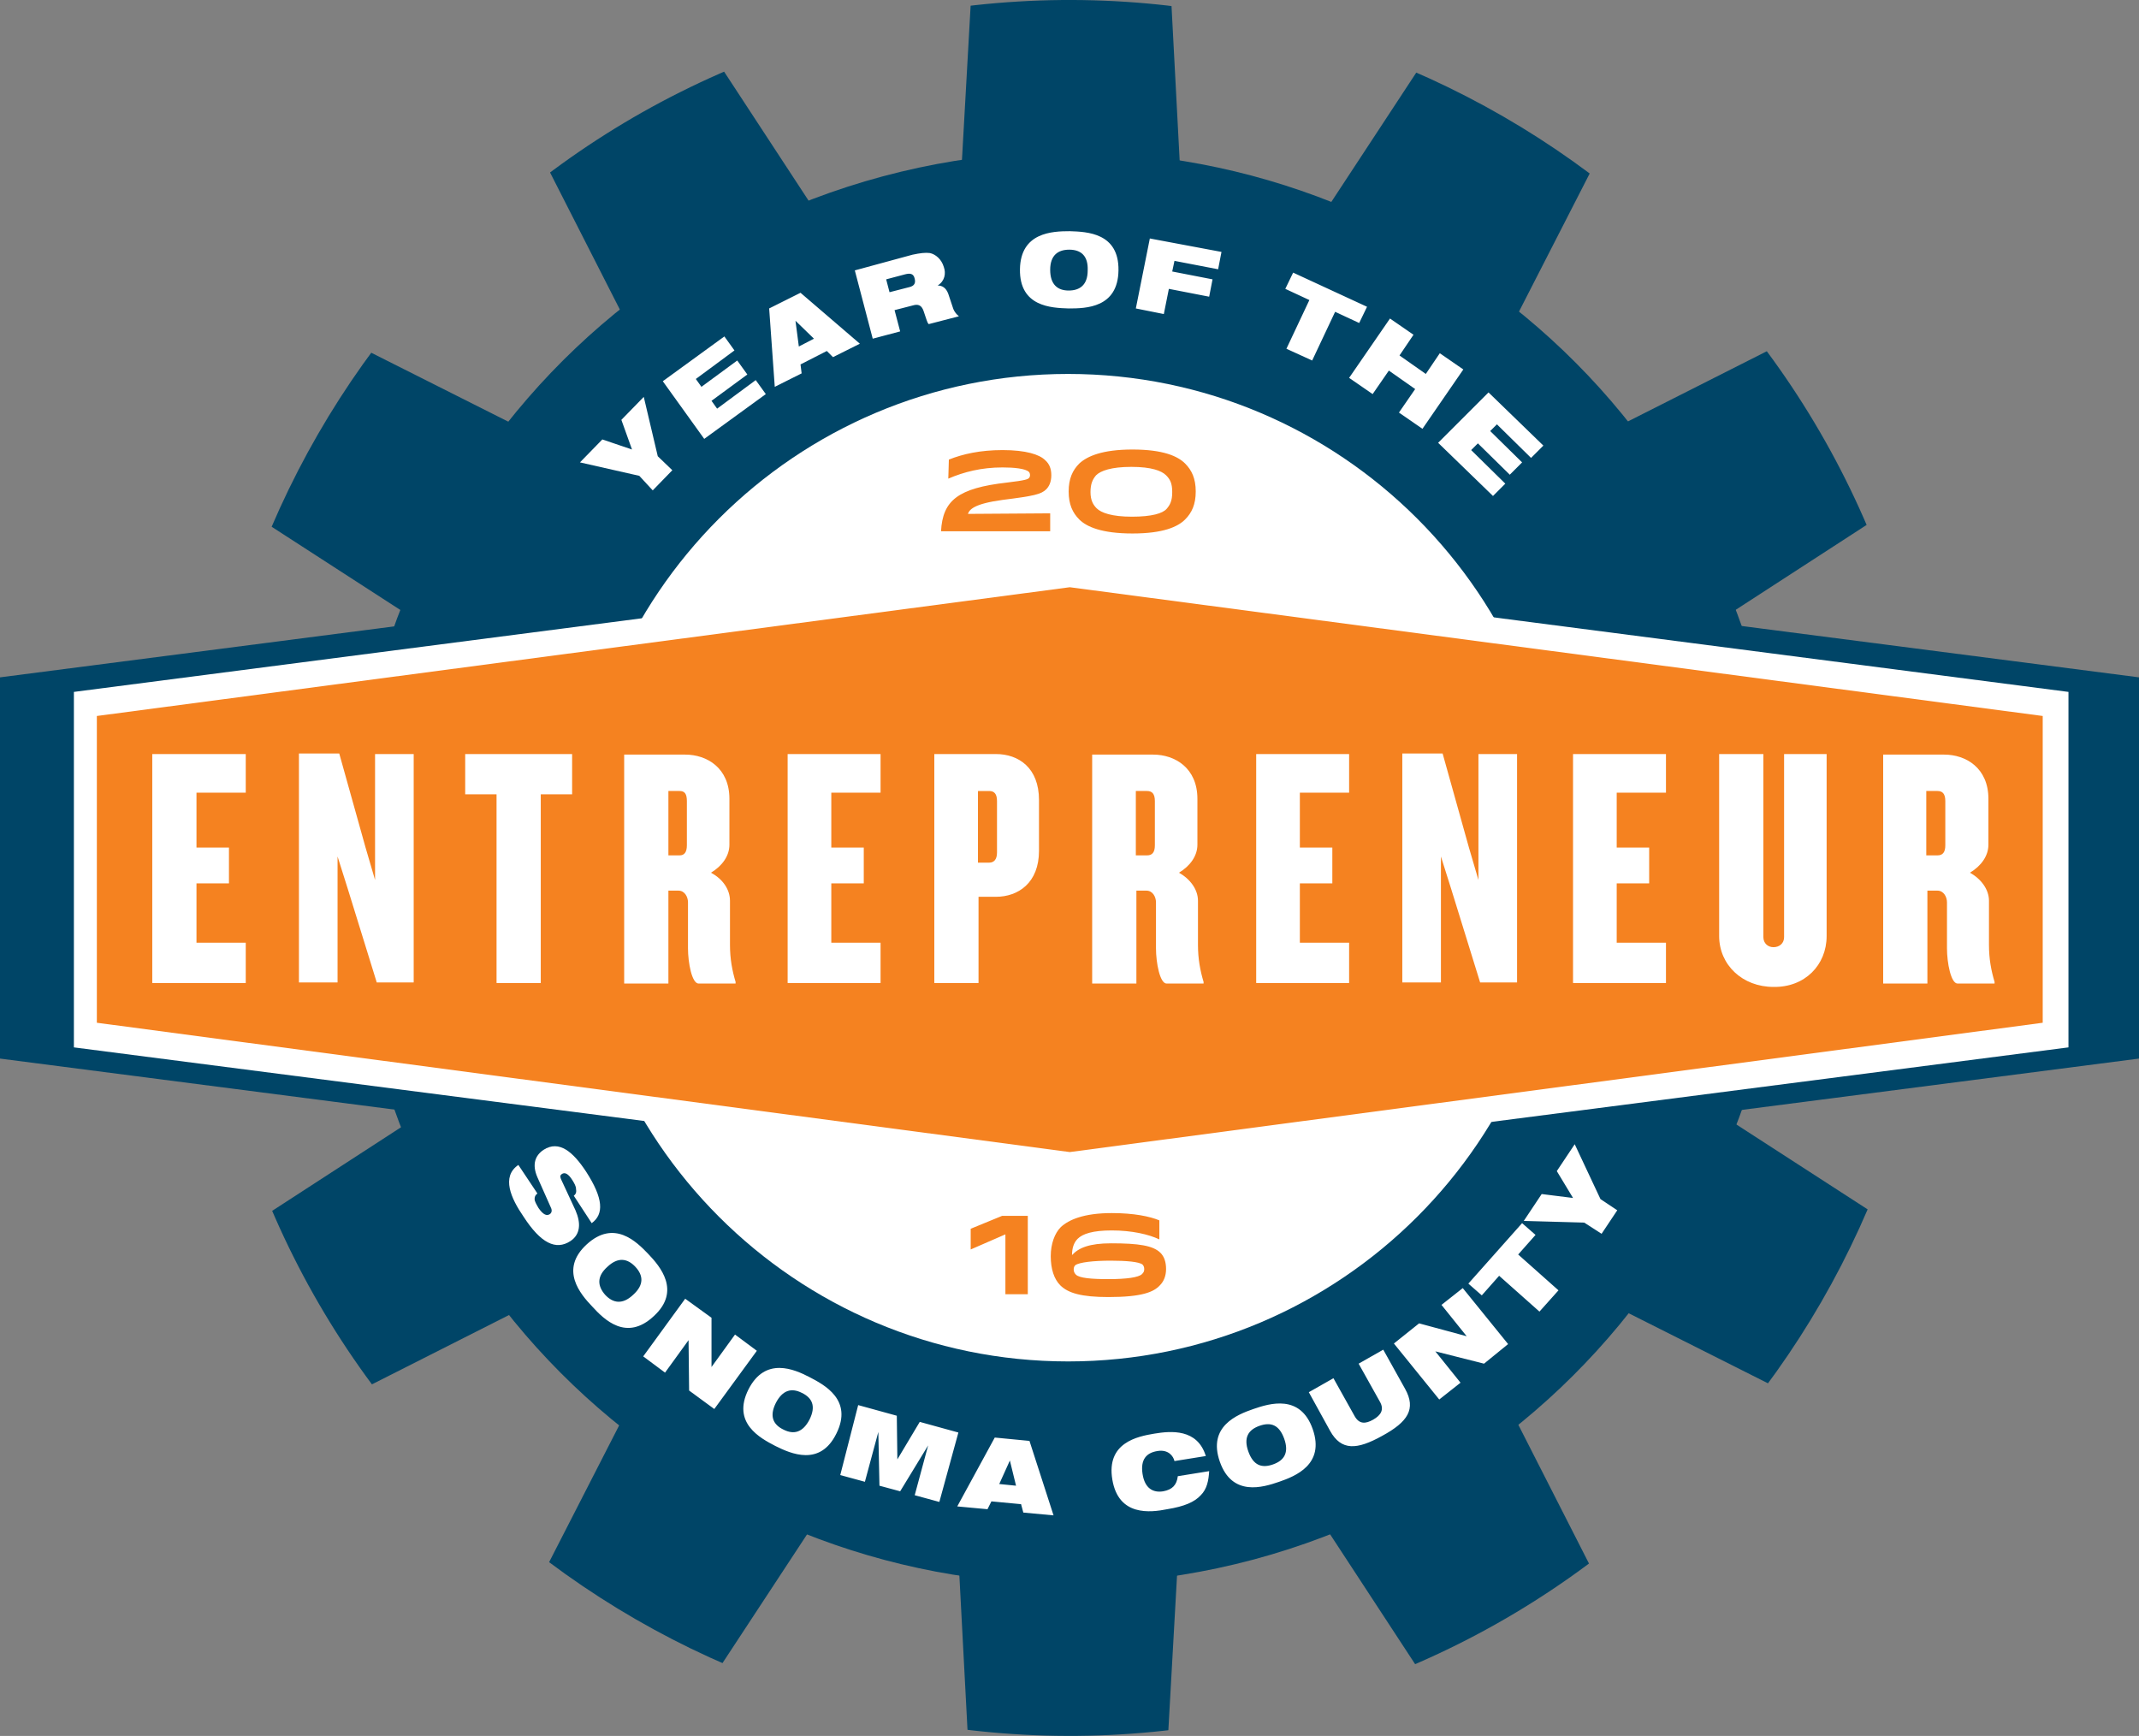 <?xml version="1.0" encoding="utf-8"?>
<!-- Generator: Adobe Illustrator 18.1.1, SVG Export Plug-In . SVG Version: 6.00 Build 0)  -->
<svg version="1.1" id="Layer_1" xmlns="http://www.w3.org/2000/svg" xmlns:xlink="http://www.w3.org/1999/xlink" x="0px" y="0px"
	 viewBox="0 0 382.1 310.1" enable-background="new 0 0 382.1 310.1" xml:space="preserve">
<rect x="0" y="0" width="382.1" height="310.1" fill="#808080" stroke="none"/>
<g>
	<polygon fill="#004567" points="191,96.3 0,121 0,189.1 191,213.8 382.1,189.1 382.1,121 191,96.3 	"/>
	<g>
		<defs>
			<path id="SVGID_1_" d="M231.2,304.8c82.7-22.2,131.8-107.1,109.6-189.8C318.6,32.2,233.6-16.8,150.9,5.3
				C68.2,27.5,19.2,112.5,41.3,195.2C63.5,277.8,148.5,326.9,231.2,304.8L231.2,304.8z"/>
		</defs>
		<clipPath id="SVGID_2_">
			<use xlink:href="#SVGID_1_"  overflow="visible"/>
		</clipPath>
		<polygon clip-path="url(#SVGID_2_)" fill="#004567" points="191.9,-328.7 169.3,73.8 -51.6,-263.5 131.3,95.7 -230.1,-86.1 
			109.3,133.4 -295.8,155.9 109.2,177 -231,397.7 131.1,214.6 -53.2,574.5 169,236.3 190.2,638.8 212.8,236.2 433.7,573.6 
			250.8,214.4 612.2,396.2 272.8,176.7 677.9,154.1 272.8,133.1 613.1,-87.6 251,95.4 435.2,-264.4 213.1,73.7 191.9,-328.7 		"/>
	</g>
	<path fill="#004567" d="M223.9,278.6c68.2-18.3,108.7-88.4,90.4-156.6C296.1,53.7,226,13.2,157.7,31.5
		C89.5,49.8,49,119.9,67.3,188.1C85.6,256.4,155.7,296.8,223.9,278.6L223.9,278.6z"/>
	<path fill="#FFFFFF" d="M190.8,243.2c48.7,0,88.2-39.5,88.2-88.2s-39.5-88.2-88.2-88.2s-88.2,39.5-88.2,88.2
		S142.1,243.2,190.8,243.2L190.8,243.2z"/>
	<polygon fill="#FFFFFF" points="191.4,100.5 13.2,123.6 13.2,187.1 191.4,210.1 369.5,187.1 369.5,123.6 191.4,100.5 	"/>
	<polygon fill="#F58220" points="191.1,104.9 17.3,127.9 17.3,182.7 191.1,205.8 364.9,182.7 364.9,127.9 191.1,104.9 	"/>
	<path fill="#FFFFFF" d="M43.9,175.6v-7.2h-8.8v-10.6h5.8v-6.4h-5.8v-9.8h8.8v-6.9H27.2v40.9H43.9L43.9,175.6z M73.9,175.6v-40.9H67
		v22.5l-1.7-5.8l-4.7-16.8h-7.2v40.9h6.9v-22.5l1.8,5.7l5.2,16.8H73.9L73.9,175.6z M102.2,141.9v-7.2H83.1v7.2h5.6v33.7h7.9v-33.7
		H102.2L102.2,141.9z M131.4,175.6v-0.2c-0.6-2-1-4.1-1-6.6v-7.9c0-2-1.3-3.9-3.4-5c2-1.2,3.3-3,3.3-5v-8.2c0-5.5-4-7.9-7.9-7.9
		h-10.9v40.9h7.9v-16.6h1.8c1.1,0,1.7,1.1,1.7,2.1v8.2c0,2.6,0.7,6.3,1.9,6.3H131.4L131.4,175.6z M122.7,151c0,1.3-0.5,1.8-1.3,1.8
		h-2v-11.5h2c0.9,0,1.3,0.5,1.3,1.8V151L122.7,151z M157.3,175.6v-7.2h-8.8v-10.6h5.8v-6.4h-5.8v-9.8h8.8v-6.9h-16.6v40.9H157.3
		L157.3,175.6z M185.6,152v-9.1c0-5.7-3.6-8.2-7.7-8.2h-11v40.9h7.9v-15.4h3.1C181.9,160.2,185.6,157.7,185.6,152L185.6,152z
		 M178.1,152.3c0,1.3-0.6,1.8-1.4,1.8h-2v-12.8h2c0.9,0,1.4,0.5,1.4,1.8V152.3L178.1,152.3z M215,175.6v-0.2c-0.6-2-1-4.1-1-6.6
		v-7.9c0-2-1.4-3.9-3.4-5c2-1.2,3.3-3,3.3-5v-8.2c0-5.5-4-7.9-7.9-7.9h-10.9v40.9h7.9v-16.6h1.8c1.1,0,1.7,1.1,1.7,2.1v8.2
		c0,2.6,0.7,6.3,1.9,6.3H215L215,175.6z M206.3,151c0,1.3-0.5,1.8-1.4,1.8h-2v-11.5h2c0.9,0,1.4,0.5,1.4,1.8V151L206.3,151z
		 M241,175.6v-7.2h-8.8v-10.6h5.8v-6.4h-5.8v-9.8h8.8v-6.9h-16.6v40.9H241L241,175.6z M271,175.6v-40.9h-6.9v22.5l-1.7-5.8
		l-4.7-16.8h-7.2v40.9h6.9v-22.5l1.8,5.7l5.2,16.8H271L271,175.6z M297.6,175.6v-7.2h-8.8v-10.6h5.8v-6.4h-5.8v-9.8h8.8v-6.9H281
		v40.9H297.6L297.6,175.6z M326.3,167.2v-32.5h-7.6v32.7c0,1.1-0.8,1.8-1.9,1.8c-1,0-1.8-0.7-1.8-1.8v-32.7h-7.9v32.5
		c0,5.2,4.2,9.1,9.7,9.1C322.4,176.4,326.3,172.4,326.3,167.2L326.3,167.2z M356.3,175.6v-0.2c-0.6-2-1-4.1-1-6.6v-7.9
		c0-2-1.4-3.9-3.4-5c2-1.2,3.3-3,3.3-5v-8.2c0-5.5-4-7.9-7.9-7.9h-10.9v40.9h7.9v-16.6h1.8c1.1,0,1.7,1.1,1.7,2.1v8.2
		c0,2.6,0.7,6.3,1.9,6.3H356.3L356.3,175.6z M347.5,151c0,1.3-0.5,1.8-1.4,1.8h-2v-11.5h2c0.9,0,1.4,0.5,1.4,1.8V151L347.5,151z"/>
	<path fill="#F58220" d="M173.4,223.2l6.2-2.7v10.7h4v-14H179l-5.6,2.3V223.2L173.4,223.2z M192.5,221.3c0.9-0.9,2.7-1.5,6.1-1.5
		c3.6,0,6.6,0.7,8.5,1.6v-3.4c-1.7-0.7-4.5-1.3-8.5-1.3c-5,0-7.7,1.2-9.1,2.5c-1.1,1.1-1.8,3-1.8,5.2c0,2.3,0.6,4.1,1.7,5.2
		c1.4,1.4,3.8,2.1,8.6,2.1c6,0,8.1-0.9,9.2-2.1c0.7-0.7,1.1-1.7,1.1-2.9c0-1.2-0.3-2.2-1-2.9c-1.3-1.3-3.9-1.7-8.8-1.7
		c-3.9,0-5.8,0.8-7,2.1C191.5,223,191.8,222,192.5,221.3L192.5,221.3z M198.4,225.2c2.8,0,5.1,0.2,5.7,0.7c0.2,0.2,0.3,0.5,0.3,0.8
		c0,0.4-0.1,0.6-0.4,0.9c-0.6,0.6-2.8,0.9-6,0.9c-3.1,0-5.2-0.2-5.8-0.8c-0.2-0.2-0.4-0.5-0.4-0.9c0-0.4,0.1-0.6,0.3-0.8
		C192.8,225.5,195.3,225.2,198.4,225.2L198.4,225.2z"/>
	<path fill="#F58220" d="M169.4,85.5c2.8-1.2,5.9-2,9.7-2c2,0,4.1,0.2,4.7,0.8c0.1,0.1,0.2,0.3,0.2,0.6c0,0.2-0.1,0.4-0.2,0.5
		c-0.2,0.2-0.5,0.4-3.9,0.8c-8.8,1-11.5,3.2-11.8,8.7h19.5v-3.2l-14.7,0.1c0.3-0.8,1.1-1.8,6.2-2.5c5.6-0.7,6.9-1,7.8-1.9
		c0.5-0.5,0.9-1.3,0.9-2.5c0-1.1-0.3-2-1.1-2.7c-1-1-3.4-1.8-7.6-1.8c-4,0-7.1,0.7-9.6,1.7L169.4,85.5L169.4,85.5z M213.6,87.8
		c0-2.3-0.7-3.8-1.9-5c-1.3-1.3-3.9-2.5-9.4-2.5c-5.4,0-8.1,1.2-9.5,2.5c-1.2,1.2-1.9,2.7-1.9,5c0,2.3,0.7,3.8,1.9,5
		c1.3,1.3,4,2.5,9.5,2.5c5.5,0,8.1-1.2,9.4-2.5C212.9,91.6,213.6,90.1,213.6,87.8L213.6,87.8z M202.2,92.3c-3.6,0-5.5-0.7-6.3-1.5
		c-0.6-0.6-1.1-1.4-1.1-2.9s0.4-2.3,1-3c0.8-0.8,2.7-1.5,6.3-1.5c3.6,0,5.4,0.7,6.2,1.5c0.7,0.7,1.1,1.4,1.1,3s-0.4,2.3-1,3
		C207.7,91.7,205.8,92.3,202.2,92.3L202.2,92.3z"/>
	<path fill="#FFFFFF" d="M98.4,215.7c0.3,0.6,0.1,1-0.2,1.2c-0.5,0.3-1.1,0.2-2-1.1c-0.4-0.7-0.7-1.2-0.7-1.6c0-0.4,0.1-0.7,0.5-1
		l-3.4-5.1c-3.1,2.1-1.3,6,0.9,9.2c3.1,4.8,5.8,6.1,8.4,4.4c1.8-1.2,1.9-3.2,0.9-5.5l-2.6-5.6c-0.2-0.5-0.1-0.7,0.2-0.9
		c0.5-0.3,1.1-0.1,1.9,1.2c0.3,0.5,0.6,1,0.6,1.5c0.1,0.5,0,0.9-0.4,1.2l3.2,4.9c2.2-1.6,2.1-4.4-1-9.2c-2.3-3.5-4.8-5.7-7.6-3.9
		c-1.5,1-2.1,2.6-1.1,4.9L98.4,215.7L98.4,215.7z M104.8,222.3c-4.9,4.5-1.1,8.9,1,11.1c2.1,2.3,6.1,6.3,11,1.7
		c4.9-4.5,1.1-8.9-1-11.1C113.7,221.8,109.7,217.8,104.8,222.3L104.8,222.3z M108.5,226.3c1.9-1.8,3.6-1.5,5,0
		c1.4,1.5,1.6,3.2-0.4,5c-1.9,1.8-3.6,1.5-5,0C106.7,229.7,106.6,228,108.5,226.3L108.5,226.3z M114.9,242.3l3.9,2.9l4.2-5.8l0,0
		l0.1,9l4.5,3.3l7.6-10.4l-3.9-2.9l-4.2,5.8l0,0l0-8.8l-4.7-3.4L114.9,242.3L114.9,242.3z M133.7,248.2c-3,6,2.1,8.7,4.8,10.1
		c2.8,1.4,8,3.7,10.9-2.2c3-6-2.1-8.7-4.8-10.1C141.9,244.6,136.7,242.3,133.7,248.2L133.7,248.2z M138.6,250.6
		c1.2-2.3,2.8-2.7,4.6-1.8c1.9,0.9,2.6,2.4,1.4,4.8c-1.2,2.3-2.8,2.7-4.6,1.8C138.1,254.5,137.4,253,138.6,250.6L138.6,250.6z
		 M150.1,263.5l4.4,1.2l2.4-8.9l0,0l0.2,9.6l3.7,1l5-8.2l0,0l-2.4,8.9l4.4,1.2l3.4-12.4l-6.9-1.9l-4,6.7l0,0l-0.1-7.8l-6.9-1.9
		L150.1,263.5L150.1,263.5z M181.5,265.4l-3-0.3l1.9-4.2l0,0L181.5,265.4L181.5,265.4z M171,269.1l5.4,0.5l0.7-1.4l5.3,0.5l0.4,1.5
		l5.4,0.5l-4.3-13.3l-6.2-0.6L171,269.1L171,269.1z M210.4,263.7c-0.2,1.6-1,2.4-2.6,2.7c-1.8,0.3-3.3-0.5-3.7-3.1
		c-0.4-2.6,0.7-3.8,2.7-4.1c1.9-0.3,2.8,0.9,3,1.8l5.6-0.9c-1.5-4.9-6.2-4.5-9.2-4c-3,0.5-8.6,1.6-7.5,8.2c1.1,6.6,6.8,5.9,9.8,5.3
		c3.1-0.5,4.9-1.3,6-2.5c1.1-1.1,1.4-2.6,1.5-4.3L210.4,263.7L210.4,263.7z M217.9,261.1c2.2,6.3,7.7,4.6,10.6,3.6
		c2.9-1,8.2-3.1,6-9.4c-2.2-6.3-7.7-4.6-10.6-3.6C221,252.7,215.7,254.8,217.9,261.1L217.9,261.1z M223,259.3c-0.9-2.5,0-3.9,2-4.6
		c2-0.7,3.5-0.2,4.4,2.3c0.9,2.5,0,3.9-2,4.6C225.4,262.3,223.9,261.8,223,259.3L223,259.3z M237.6,255.6c2,3.6,4.8,3.4,9.3,0.9
		c4.6-2.5,6.1-4.8,4.1-8.4l-3.9-7l-4.4,2.5l3.8,6.8c0.8,1.4,0.2,2.4-1.2,3.2c-1.4,0.8-2.5,0.8-3.3-0.6l-3.8-6.8l-4.4,2.5
		L237.6,255.6L237.6,255.6z M257.1,250l3.8-3l-4.5-5.6l0,0l8.7,2.2l4.3-3.5l-8.1-10l-3.8,3l4.5,5.6l0,0l-8.5-2.3L249,240L257.1,250
		L257.1,250z M275,234.3l3.4-3.8l-7.2-6.4l3.1-3.5l-2.4-2.1l-9.6,10.8l2.4,2.1l3.1-3.5L275,234.3L275,234.3z M286.1,220.4l2.8-4.2
		l-3-2l-4.6-9.8l-3.2,4.8l2.9,4.8l-5.6-0.7l-3.2,4.8l10.8,0.3L286.1,220.4L286.1,220.4z"/>
	<path fill="#FFFFFF" d="M116.6,87.6l3.5-3.6l-2.6-2.5L115,70.9l-4,4.1l1.9,5.3l-5.3-1.8l-4,4.1l10.6,2.4L116.6,87.6L116.6,87.6z
		 M125.8,78.4l11-8l-1.8-2.5l-6.9,5.1l-1-1.4l6.4-4.7l-1.8-2.5l-6.4,4.7l-1-1.4l6.9-5.1l-1.8-2.5l-11,8L125.8,78.4L125.8,78.4z
		 M145.4,60.5l-2.7,1.4l-0.6-4.6l0,0L145.4,60.5L145.4,60.5z M138.4,69.1l4.8-2.4l-0.2-1.6l4.7-2.4l1.1,1.1l4.8-2.4l-10.6-9.1
		l-5.6,2.8L138.4,69.1L138.4,69.1z M155.9,60.5l4.9-1.3l-1-3.8l3.5-0.9c0.9-0.2,1.4,0.2,1.7,1.1c0.5,1.4,0.6,2,0.9,2.3l5.4-1.4
		c-0.4-0.3-0.8-0.8-1-1.3l-0.9-2.7c-0.4-1.1-1.1-1.5-1.9-1.5l0,0c1.3-0.8,1.5-2.2,1.1-3.3c-0.4-1.4-1.5-2.3-2.5-2.5
		c-0.8-0.1-1.7,0-3.1,0.3l-10.3,2.8L155.9,60.5L155.9,60.5z M158.3,49.9l3.4-0.9c0.8-0.2,1.5-0.2,1.7,0.8c0.2,0.8-0.1,1.3-1,1.5
		l-3.5,0.9L158.3,49.9L158.3,49.9z M182.2,48.1c-0.1,6.7,5.6,6.9,8.7,7c3.1,0,8.8-0.1,8.9-6.8c0.1-6.7-5.6-6.9-8.7-7
		C188,41.3,182.3,41.5,182.2,48.1L182.2,48.1z M187.6,48.2c0-2.6,1.4-3.6,3.4-3.6c2.1,0,3.4,1.1,3.3,3.7c0,2.6-1.4,3.6-3.4,3.6
		C188.9,51.9,187.6,50.8,187.6,48.2L187.6,48.2z M202.9,55.1l5,1l0.9-4.5l7.2,1.4l0.6-3.1l-7.2-1.4l0.4-1.9l7.8,1.5l0.6-3.1
		l-12.8-2.4L202.9,55.1L202.9,55.1z M229.8,62.3l4.6,2.1l4.1-8.7l4.3,2l1.4-2.9L231,48.7l-1.4,2.9l4.3,2L229.8,62.3L229.8,62.3z
		 M249.9,73.7l4.2,2.9l7.3-10.6l-4.2-2.9l-2.5,3.7l-4.7-3.3l2.5-3.7l-4.2-2.9L241,67.5l4.2,2.9l2.9-4.2l4.7,3.3L249.9,73.7
		L249.9,73.7z M256.9,79.1l9.8,9.5l2.2-2.2l-6.1-6l1.2-1.2l5.7,5.6l2.2-2.2l-5.7-5.6l1.2-1.2l6.1,6l2.2-2.2l-9.8-9.5L256.9,79.1
		L256.9,79.1z"/>
</g>
</svg>
